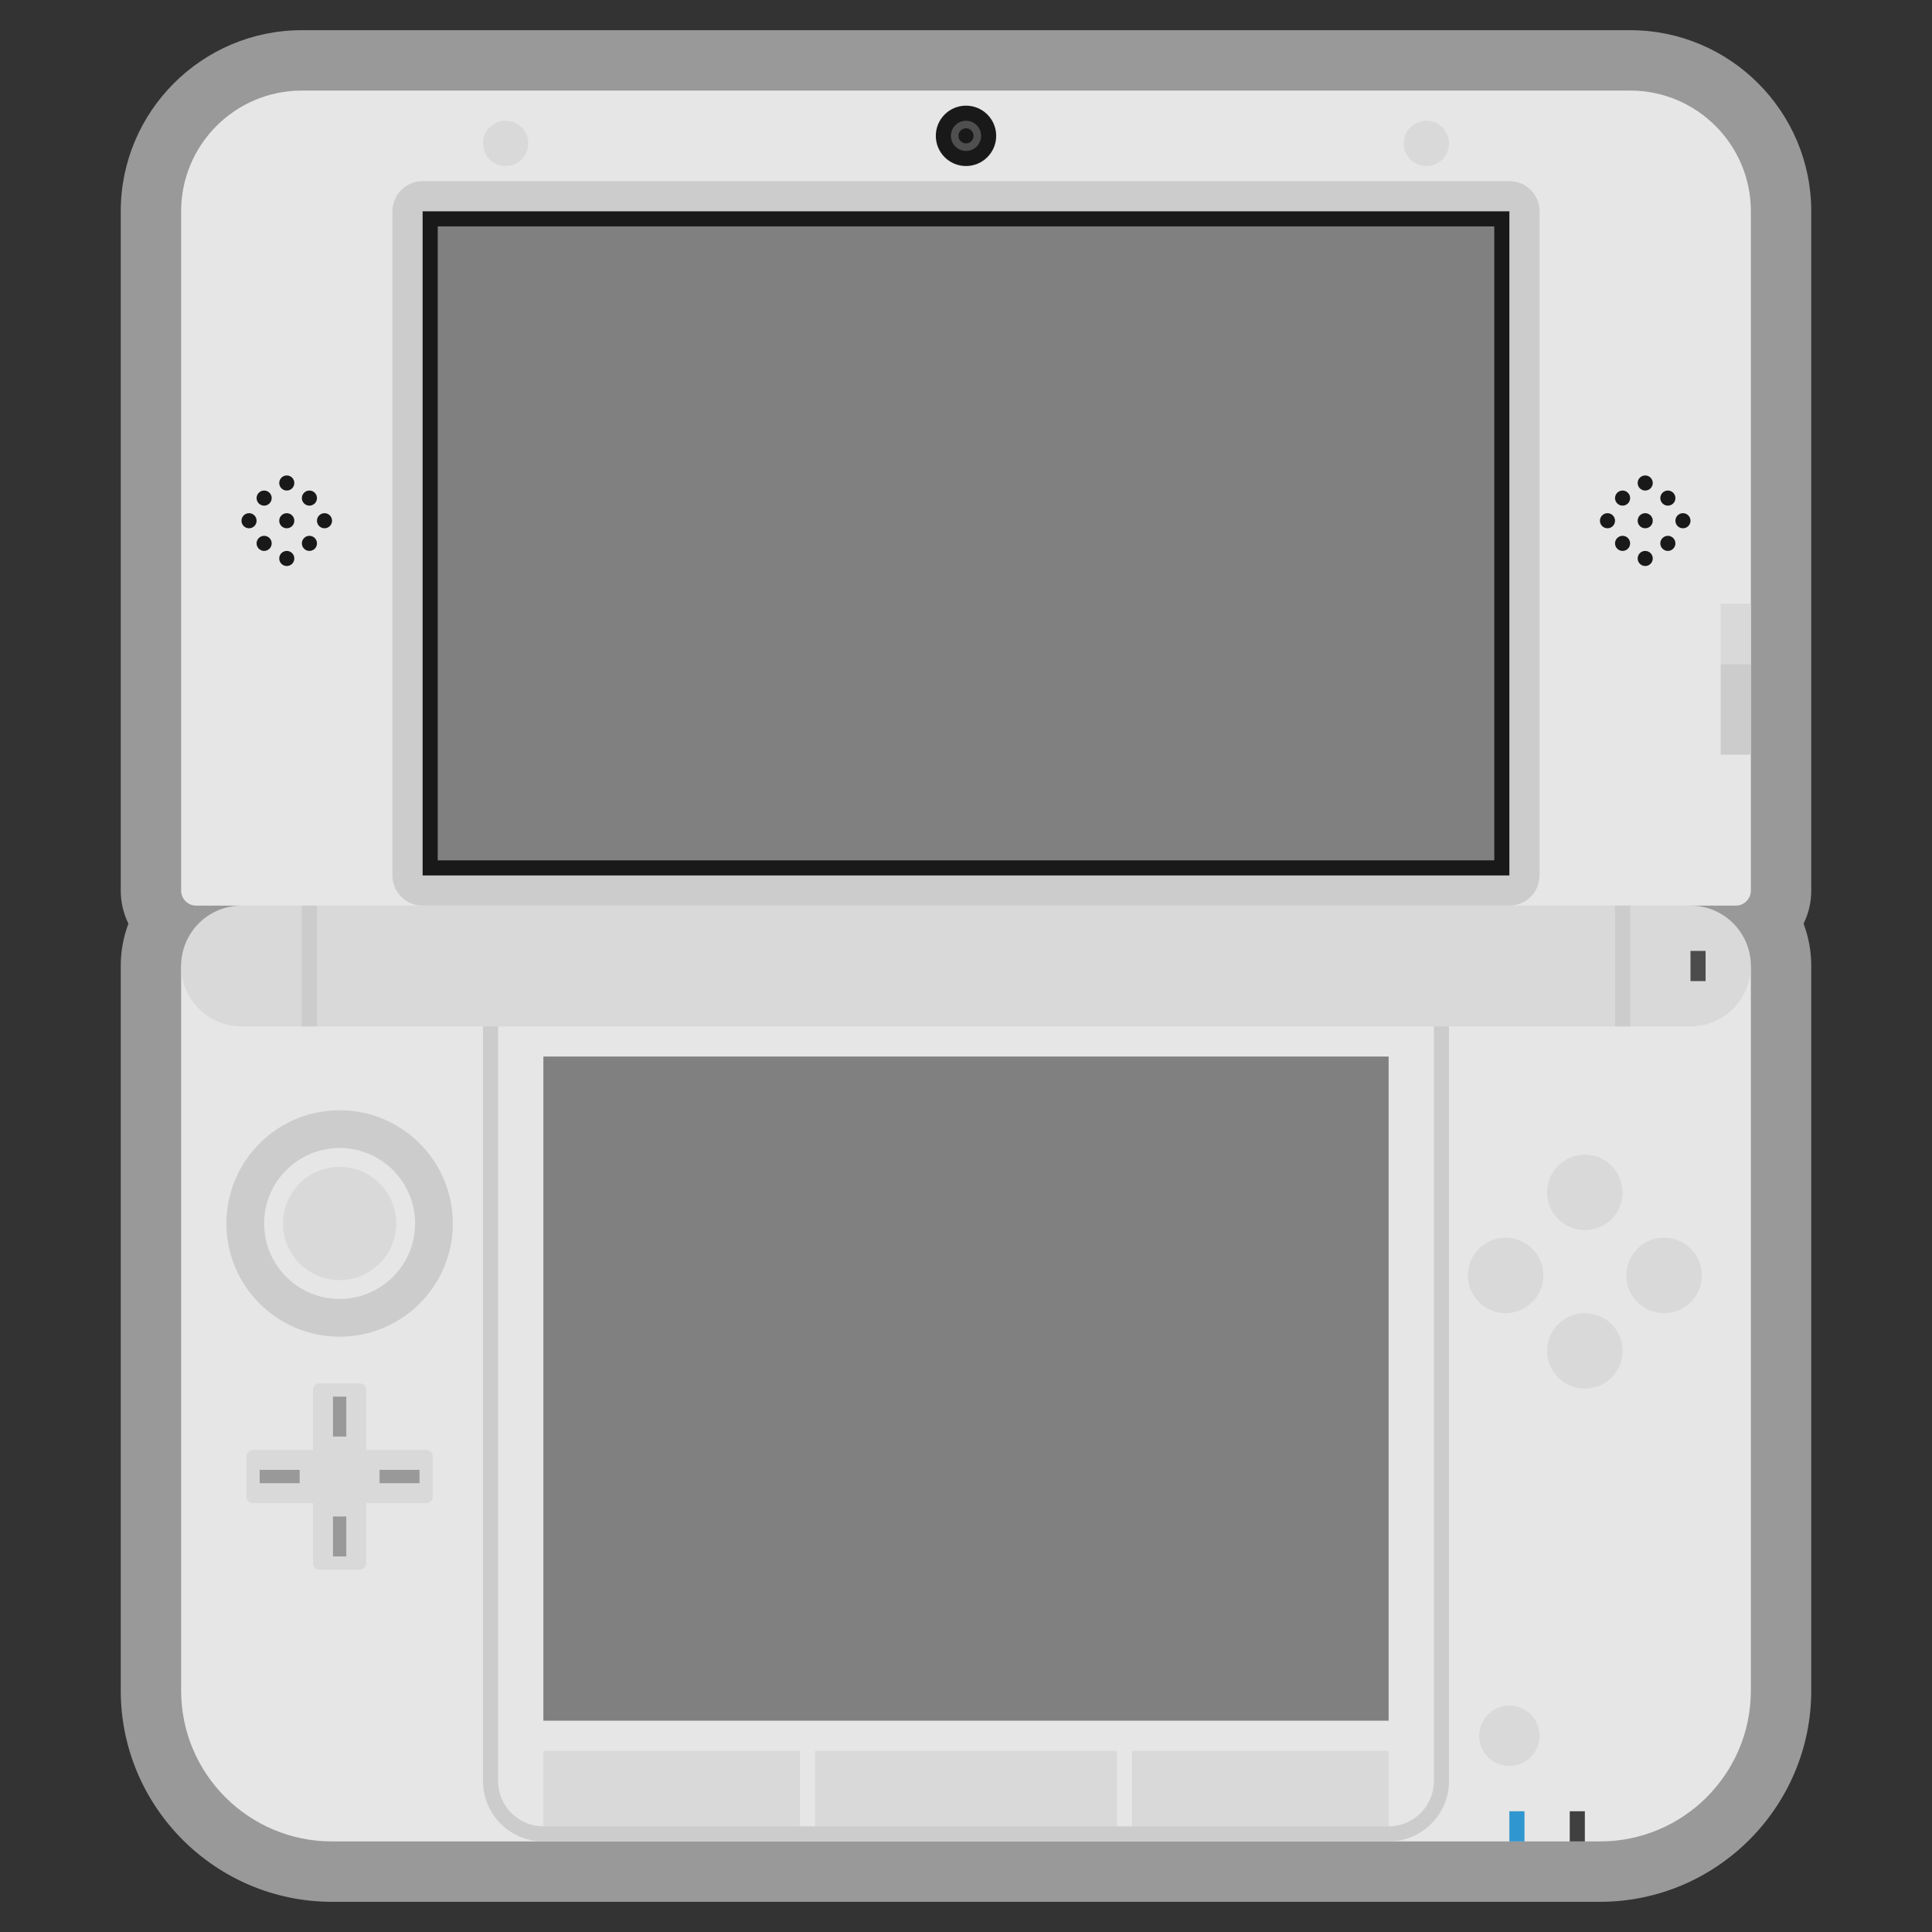 <?xml version="1.0" encoding="UTF-8" standalone="no"?>
<svg
   xmlns:dc="http://purl.org/dc/elements/1.1/"
   xmlns:cc="http://creativecommons.org/ns#"
   xmlns:rdf="http://www.w3.org/1999/02/22-rdf-syntax-ns#"
   xmlns:svg="http://www.w3.org/2000/svg"
   xmlns="http://www.w3.org/2000/svg"
   viewBox="0 0 320 320"
   height="320"
   width="320"
   xml:space="preserve"
   version="1.1"
   id="svg2"><rect x="0" y="0" width="320" height="320" fill="#333333" stroke="none"/><defs
     id="defs6"><clipPath
       id="clipPath16"
       clipPathUnits="userSpaceOnUse"><path
         id="path18"
         d="M 0,256 256,256 256,0 0,0 0,256 Z" /></clipPath><clipPath
       id="clipPath24"
       clipPathUnits="userSpaceOnUse"><path
         id="path26"
         d="M 16,252 240,252 240,4 16,4 16,252 Z" /></clipPath></defs><g
     transform="matrix(1.25,0,0,-1.25,0,320)"
     id="g10"><g
       id="g12"><g
         clip-path="url(#clipPath16)"
         id="g14"><g
           id="g20"><g
             id="g22" /><g
             id="g28"><g
               style="opacity:0.5"
               id="g30"
               clip-path="url(#clipPath24)"><g
                 id="g32"
                 transform="translate(216,252)"><path
                   id="path34"
                   style="fill:#ffffff;fill-opacity:1;fill-rule:nonzero;stroke:none"
                   d="m 0,0 -176,0 c -13.233,0 -24,-10.767 -24,-24 l 0,-90 c 0,-1.573 0.365,-3.063 1.016,-4.389 -0.657,-1.747 -1.016,-3.637 -1.016,-5.611 l 0,-96 c 0,-15.439 12.561,-28 28,-28 l 28,0 34,0 2,0 40,0 2,0 34,0 16,0 2,0 6,0 2,0 2,0 c 15.439,0 28,12.561 28,28 l 0,96 c 0,1.974 -0.359,3.864 -1.016,5.611 0.651,1.326 1.016,2.816 1.016,4.389 l 0,18 0,12 0,8 0,52 C 24,-10.767 13.233,0 0,0" /></g></g></g></g><g
           transform="translate(216,244)"
           id="g36"><path
             id="path38"
             style="fill:#e6e6e6;fill-opacity:1;fill-rule:nonzero;stroke:none"
             d="m 0,0 -176,0 c -8.836,0 -16,-7.164 -16,-16 l 0,-90 c 0,-1.104 0.896,-2 2,-2 l 6,0 0,-4 192,0 0,4 6,0 c 1.104,0 2,0.896 2,2 l 0,90 C 16,-7.164 8.837,0 0,0" /></g><g
           transform="translate(212,12)"
           id="g40"><path
             id="path42"
             style="fill:#e6e6e6;fill-opacity:1;fill-rule:nonzero;stroke:none"
             d="m 0,0 -168,0 c -11.046,0 -20,8.954 -20,20 l 0,96 208,0 0,-96 C 20,8.954 11.046,0 0,0" /></g><path
           id="path44"
           style="fill:#d9d9d9;fill-opacity:1;fill-rule:nonzero;stroke:none"
           d="m 106,12 -34,0 0,12 34,0 0,-12 z" /><path
           id="path46"
           style="fill:#d9d9d9;fill-opacity:1;fill-rule:nonzero;stroke:none"
           d="m 148,12 -40,0 0,12 40,0 0,-12 z" /><path
           id="path48"
           style="fill:#d9d9d9;fill-opacity:1;fill-rule:nonzero;stroke:none"
           d="m 184,12 -34,0 0,12 34,0 0,-12 z" /><g
           transform="translate(184,128)"
           id="g50"><path
             id="path52"
             style="fill:#cccccc;fill-opacity:1;fill-rule:nonzero;stroke:none"
             d="m 0,0 -112,0 c -4.418,0 -8,-3.582 -8,-8 l 0,-100 c 0,-4.418 3.582,-8 8,-8 l 112,0 c 4.418,0 8,3.582 8,8 L 8,-8 C 8,-3.582 4.418,0 0,0 m 0,-2 c 3.309,0 6,-2.691 6,-6 l 0,-100 c 0,-3.309 -2.691,-6 -6,-6 l -112,0 c -3.309,0 -6,2.691 -6,6 l 0,100 c 0,3.309 2.691,6 6,6 L 0,-2" /></g><g
           transform="translate(132,238)"
           id="g54"><path
             id="path56"
             style="fill:#191919;fill-opacity:1;fill-rule:nonzero;stroke:none"
             d="m 0,0 c 0,-2.209 -1.791,-4 -4,-4 -2.209,0 -4,1.791 -4,4 0,2.209 1.791,4 4,4 2.209,0 4,-1.791 4,-4" /></g><g
           transform="translate(126,238)"
           id="g58"><path
             id="path60"
             style="fill:#4f4f4f;fill-opacity:1;fill-rule:nonzero;stroke:none"
             d="M 0,0 C 0,1.104 0.896,2 2,2 3.104,2 4,1.104 4,0 4,-1.104 3.104,-2 2,-2 0.896,-2 0,-1.104 0,0" /></g><g
           transform="translate(129,238)"
           id="g62"><path
             id="path64"
             style="fill:#191919;fill-opacity:1;fill-rule:nonzero;stroke:none"
             d="m 0,0 c 0,-0.552 -0.448,-1 -1,-1 -0.552,0 -1,0.448 -1,1 0,0.552 0.448,1 1,1 0.552,0 1,-0.448 1,-1" /></g><g
           transform="translate(70,237)"
           id="g66"><path
             id="path68"
             style="fill:#d9d9d9;fill-opacity:1;fill-rule:nonzero;stroke:none"
             d="m 0,0 c 0,-1.657 -1.343,-3 -3,-3 -1.657,0 -3,1.343 -3,3 0,1.657 1.343,3 3,3 1.657,0 3,-1.343 3,-3" /></g><g
           transform="translate(192,237)"
           id="g70"><path
             id="path72"
             style="fill:#d9d9d9;fill-opacity:1;fill-rule:nonzero;stroke:none"
             d="m 0,0 c 0,-1.657 -1.343,-3 -3,-3 -1.657,0 -3,1.343 -3,3 0,1.657 1.343,3 3,3 1.657,0 3,-1.343 3,-3" /></g><g
           transform="translate(221.707,184.707)"
           id="g74"><path
             id="path76"
             style="fill:#191919;fill-opacity:1;fill-rule:nonzero;stroke:none"
             d="m 0,0 c -0.391,0.391 -1.023,0.391 -1.414,0 -0.391,-0.391 -0.391,-1.023 0,-1.414 0.391,-0.391 1.023,-0.391 1.414,0 0.391,0.391 0.391,1.023 0,1.414 m -6,0 c -0.391,0.391 -1.023,0.391 -1.414,0 -0.391,-0.391 -0.391,-1.023 0,-1.414 0.391,-0.391 1.023,-0.391 1.414,0 0.391,0.391 0.391,1.023 0,1.414 M 0,6 C -0.391,6.391 -1.023,6.391 -1.414,6 -1.805,5.609 -1.805,4.977 -1.414,4.586 -1.023,4.195 -0.391,4.195 0,4.586 0.391,4.977 0.391,5.609 0,6 m -6,0 c -0.391,0.391 -1.023,0.391 -1.414,0 -0.391,-0.391 -0.391,-1.023 0,-1.414 0.391,-0.391 1.023,-0.391 1.414,0 0.391,0.391 0.391,1.023 0,1.414 m 3.293,-8.707 c 0,0.552 -0.447,1 -1,1 -0.553,0 -1,-0.448 -1,-1 0,-0.552 0.447,-1 1,-1 0.553,0 1,0.448 1,1 m 0,10 c 0,0.552 -0.447,1 -1,1 -0.553,0 -1,-0.448 -1,-1 0,-0.552 0.447,-1 1,-1 0.553,0 1,0.448 1,1 m 4,-4 c -0.553,0 -1,-0.448 -1,-1 0,-0.552 0.447,-1 1,-1 0.553,0 1,0.448 1,1 0,0.552 -0.447,1 -1,1 m -10,0 c -0.553,0 -1,-0.448 -1,-1 0,-0.552 0.447,-1 1,-1 0.553,0 1,0.448 1,1 0,0.552 -0.447,1 -1,1 m 6,-1 c 0,-0.552 -0.447,-1 -1,-1 -0.553,0 -1,0.448 -1,1 0,0.552 0.447,1 1,1 0.553,0 1,-0.448 1,-1" /></g><g
           transform="translate(41.707,184.707)"
           id="g78"><path
             id="path80"
             style="fill:#191919;fill-opacity:1;fill-rule:nonzero;stroke:none"
             d="m 0,0 c -0.391,0.391 -1.023,0.391 -1.414,0 -0.391,-0.391 -0.391,-1.023 0,-1.414 0.391,-0.391 1.023,-0.391 1.414,0 0.391,0.391 0.391,1.023 0,1.414 m -6,0 c -0.391,0.391 -1.023,0.391 -1.414,0 -0.391,-0.391 -0.391,-1.023 0,-1.414 0.391,-0.391 1.023,-0.391 1.414,0 0.391,0.391 0.391,1.023 0,1.414 M 0,6 C -0.391,6.391 -1.023,6.391 -1.414,6 -1.805,5.609 -1.805,4.977 -1.414,4.586 -1.023,4.195 -0.391,4.195 0,4.586 0.391,4.977 0.391,5.609 0,6 m -6,0 c -0.391,0.391 -1.023,0.391 -1.414,0 -0.391,-0.391 -0.391,-1.023 0,-1.414 0.391,-0.391 1.023,-0.391 1.414,0 0.391,0.391 0.391,1.023 0,1.414 m 3.293,-8.707 c 0,0.552 -0.448,1 -1,1 -0.552,0 -1,-0.448 -1,-1 0,-0.552 0.448,-1 1,-1 0.552,0 1,0.448 1,1 m 0,10 c 0,0.552 -0.448,1 -1,1 -0.552,0 -1,-0.448 -1,-1 0,-0.552 0.448,-1 1,-1 0.552,0 1,0.448 1,1 m 4,-4 c -0.552,0 -1,-0.448 -1,-1 0,-0.552 0.448,-1 1,-1 0.552,0 1,0.448 1,1 0,0.552 -0.448,1 -1,1 m -10,0 c -0.552,0 -1,-0.448 -1,-1 0,-0.552 0.448,-1 1,-1 0.552,0 1,0.448 1,1 0,0.552 -0.448,1 -1,1 m 6,-1 c 0,-0.552 -0.448,-1 -1,-1 -0.552,0 -1,0.448 -1,1 0,0.552 0.448,1 1,1 0.552,0 1,-0.448 1,-1" /></g><path
           id="path82"
           style="fill:#191919;fill-opacity:1;fill-rule:nonzero;stroke:none"
           d="m 200,228 -144,0 0,-88 144,0 0,88 z" /><g
           transform="translate(200,136)"
           id="g84"><path
             id="path86"
             style="fill:#cccccc;fill-opacity:1;fill-rule:nonzero;stroke:none"
             d="m 0,0 -144,0 c -2.209,0 -4,1.791 -4,4 l 0,88 c 0,2.209 1.791,4 4,4 L 0,96 c 2.209,0 4,-1.791 4,-4 L 4,4 C 4,1.791 2.209,0 0,0" /></g><path
           id="path88"
           style="fill:#191919;fill-opacity:1;fill-rule:nonzero;stroke:none"
           d="m 200,140 -144,0 0,88 144,0 0,-88 z" /><path
           id="path90"
           style="fill:#808080;fill-opacity:1;fill-rule:nonzero;stroke:none"
           d="m 198,142 -140,0 0,84 140,0 0,-84 z" /><path
           id="path92"
           style="fill:#d9d9d9;fill-opacity:1;fill-rule:nonzero;stroke:none"
           d="m 228,168 4,0 0,8 -4,0 0,-8 z" /><path
           id="path94"
           style="fill:#cccccc;fill-opacity:1;fill-rule:nonzero;stroke:none"
           d="m 228,156 4,0 0,12 -4,0 0,-12 z" /><g
           transform="translate(224,120)"
           id="g96"><path
             id="path98"
             style="fill:#d9d9d9;fill-opacity:1;fill-rule:nonzero;stroke:none"
             d="m 0,0 -192,0 c -4.418,0 -8,3.582 -8,8 0,4.418 3.582,8 8,8 L 0,16 C 4.418,16 8,12.418 8,8 8,3.582 4.418,0 0,0" /></g><path
           id="path100"
           style="fill:#cccccc;fill-opacity:1;fill-rule:nonzero;stroke:none"
           d="m 42,120 -2,0 0,16 2,0 0,-16 z" /><path
           id="path102"
           style="fill:#cccccc;fill-opacity:1;fill-rule:nonzero;stroke:none"
           d="m 216,120 -2,0 0,16 2,0 0,-16 z" /><path
           id="path104"
           style="fill:#4c4c4c;fill-opacity:1;fill-rule:nonzero;stroke:none"
           d="m 224,126 2,0 0,4 -2,0 0,-4 z" /><path
           id="path106"
           style="fill:#808080;fill-opacity:1;fill-rule:nonzero;stroke:none"
           d="m 184,28 -112,0 0,88 112,0 0,-88 z" /><g
           transform="translate(60,93.883)"
           id="g108"><path
             id="path110"
             style="fill:#cccccc;fill-opacity:1;fill-rule:nonzero;stroke:none"
             d="m 0,0 c 0,-8.285 -6.716,-15 -15,-15 -8.284,0 -15,6.715 -15,15 0,8.284 6.716,15 15,15 C -6.716,15 0,8.284 0,0" /></g><g
           transform="translate(55,93.883)"
           id="g112"><path
             id="path114"
             style="fill:#e6e6e6;fill-opacity:1;fill-rule:nonzero;stroke:none"
             d="m 0,0 c 0,-5.523 -4.477,-10 -10,-10 -5.523,0 -10,4.477 -10,10 0,5.522 4.477,10 10,10 C -4.477,10 0,5.522 0,0" /></g><g
           transform="translate(52.5,93.883)"
           id="g116"><path
             id="path118"
             style="fill:#d9d9d9;fill-opacity:1;fill-rule:nonzero;stroke:none"
             d="m 0,0 c 0,-4.143 -3.358,-7.5 -7.5,-7.5 -4.142,0 -7.5,3.357 -7.5,7.5 0,4.142 3.358,7.5 7.5,7.5 C -3.358,7.5 0,4.142 0,0" /></g><g
           transform="translate(56.471,63.883)"
           id="g120"><path
             id="path122"
             style="fill:#d9d9d9;fill-opacity:1;fill-rule:nonzero;stroke:none"
             d="m 0,0 -7.941,0 0,7.94 c 0,0.488 -0.395,0.883 -0.883,0.883 l -5.294,0 C -14.605,8.823 -15,8.428 -15,7.94 L -15,0 -22.941,0 c -0.488,0 -0.883,-0.396 -0.883,-0.883 l 0,-5.294 c 0,-0.487 0.395,-0.883 0.883,-0.883 l 7.941,0 0,-7.94 c 0,-0.487 0.395,-0.883 0.882,-0.883 l 5.294,0 c 0.488,0 0.883,0.396 0.883,0.883 l 0,7.94 7.941,0 c 0.487,0 0.882,0.396 0.882,0.883 l 0,5.294 C 0.882,-0.396 0.487,0 0,0" /></g><path
           id="path124"
           style="fill:#999999;fill-opacity:1;fill-rule:nonzero;stroke:none"
           d="m 44.118,70.941 1.765,0 0,-5.294 -1.765,0 0,5.294 z" /><path
           id="path126"
           style="fill:#999999;fill-opacity:1;fill-rule:nonzero;stroke:none"
           d="m 44.118,55.059 1.765,0 0,-5.294 -1.765,0 0,5.294 z" /><path
           id="path128"
           style="fill:#999999;fill-opacity:1;fill-rule:nonzero;stroke:none"
           d="m 55.588,59.471 -5.294,0 0,1.765 5.294,0 0,-1.765 z" /><path
           id="path130"
           style="fill:#999999;fill-opacity:1;fill-rule:nonzero;stroke:none"
           d="m 39.706,59.471 -5.294,0 0,1.765 5.294,0 0,-1.765 z" /><path
           id="path132"
           style="fill:#3096cf;fill-opacity:1;fill-rule:nonzero;stroke:none"
           d="m 202,12 -2,0 0,4 2,0 0,-4 z" /><path
           id="path134"
           style="fill:#404040;fill-opacity:1;fill-rule:nonzero;stroke:none"
           d="m 210,12 -2,0 0,4 2,0 0,-4 z" /><g
           transform="translate(196,26)"
           id="g136"><path
             id="path138"
             style="fill:#d9d9d9;fill-opacity:1;fill-rule:nonzero;stroke:none"
             d="M 0,0 C 0,-2.209 1.791,-4 4,-4 6.209,-4 8,-2.209 8,0 8,2.209 6.209,4 4,4 1.791,4 0,2.209 0,0" /></g><g
           transform="translate(215,98)"
           id="g140"><path
             id="path142"
             style="fill:#d9d9d9;fill-opacity:1;fill-rule:nonzero;stroke:none"
             d="m 0,0 c 0,-2.762 -2.238,-5 -5,-5 -2.762,0 -5,2.238 -5,5 0,2.762 2.238,5 5,5 2.762,0 5,-2.238 5,-5" /></g><g
           transform="translate(215,77)"
           id="g144"><path
             id="path146"
             style="fill:#d9d9d9;fill-opacity:1;fill-rule:nonzero;stroke:none"
             d="m 0,0 c 0,-2.762 -2.238,-5 -5,-5 -2.762,0 -5,2.238 -5,5 0,2.762 2.238,5 5,5 2.762,0 5,-2.238 5,-5" /></g><g
           transform="translate(220.5,82)"
           id="g148"><path
             id="path150"
             style="fill:#d9d9d9;fill-opacity:1;fill-rule:nonzero;stroke:none"
             d="m 0,0 c -2.762,0 -5,2.238 -5,5 0,2.762 2.238,5 5,5 C 2.762,10 5,7.762 5,5 5,2.238 2.762,0 0,0" /></g><g
           transform="translate(199.5,82)"
           id="g152"><path
             id="path154"
             style="fill:#d9d9d9;fill-opacity:1;fill-rule:nonzero;stroke:none"
             d="m 0,0 c -2.762,0 -5,2.238 -5,5 0,2.762 2.238,5 5,5 C 2.762,10 5,7.762 5,5 5,2.238 2.762,0 0,0" /></g></g></g></g></svg>